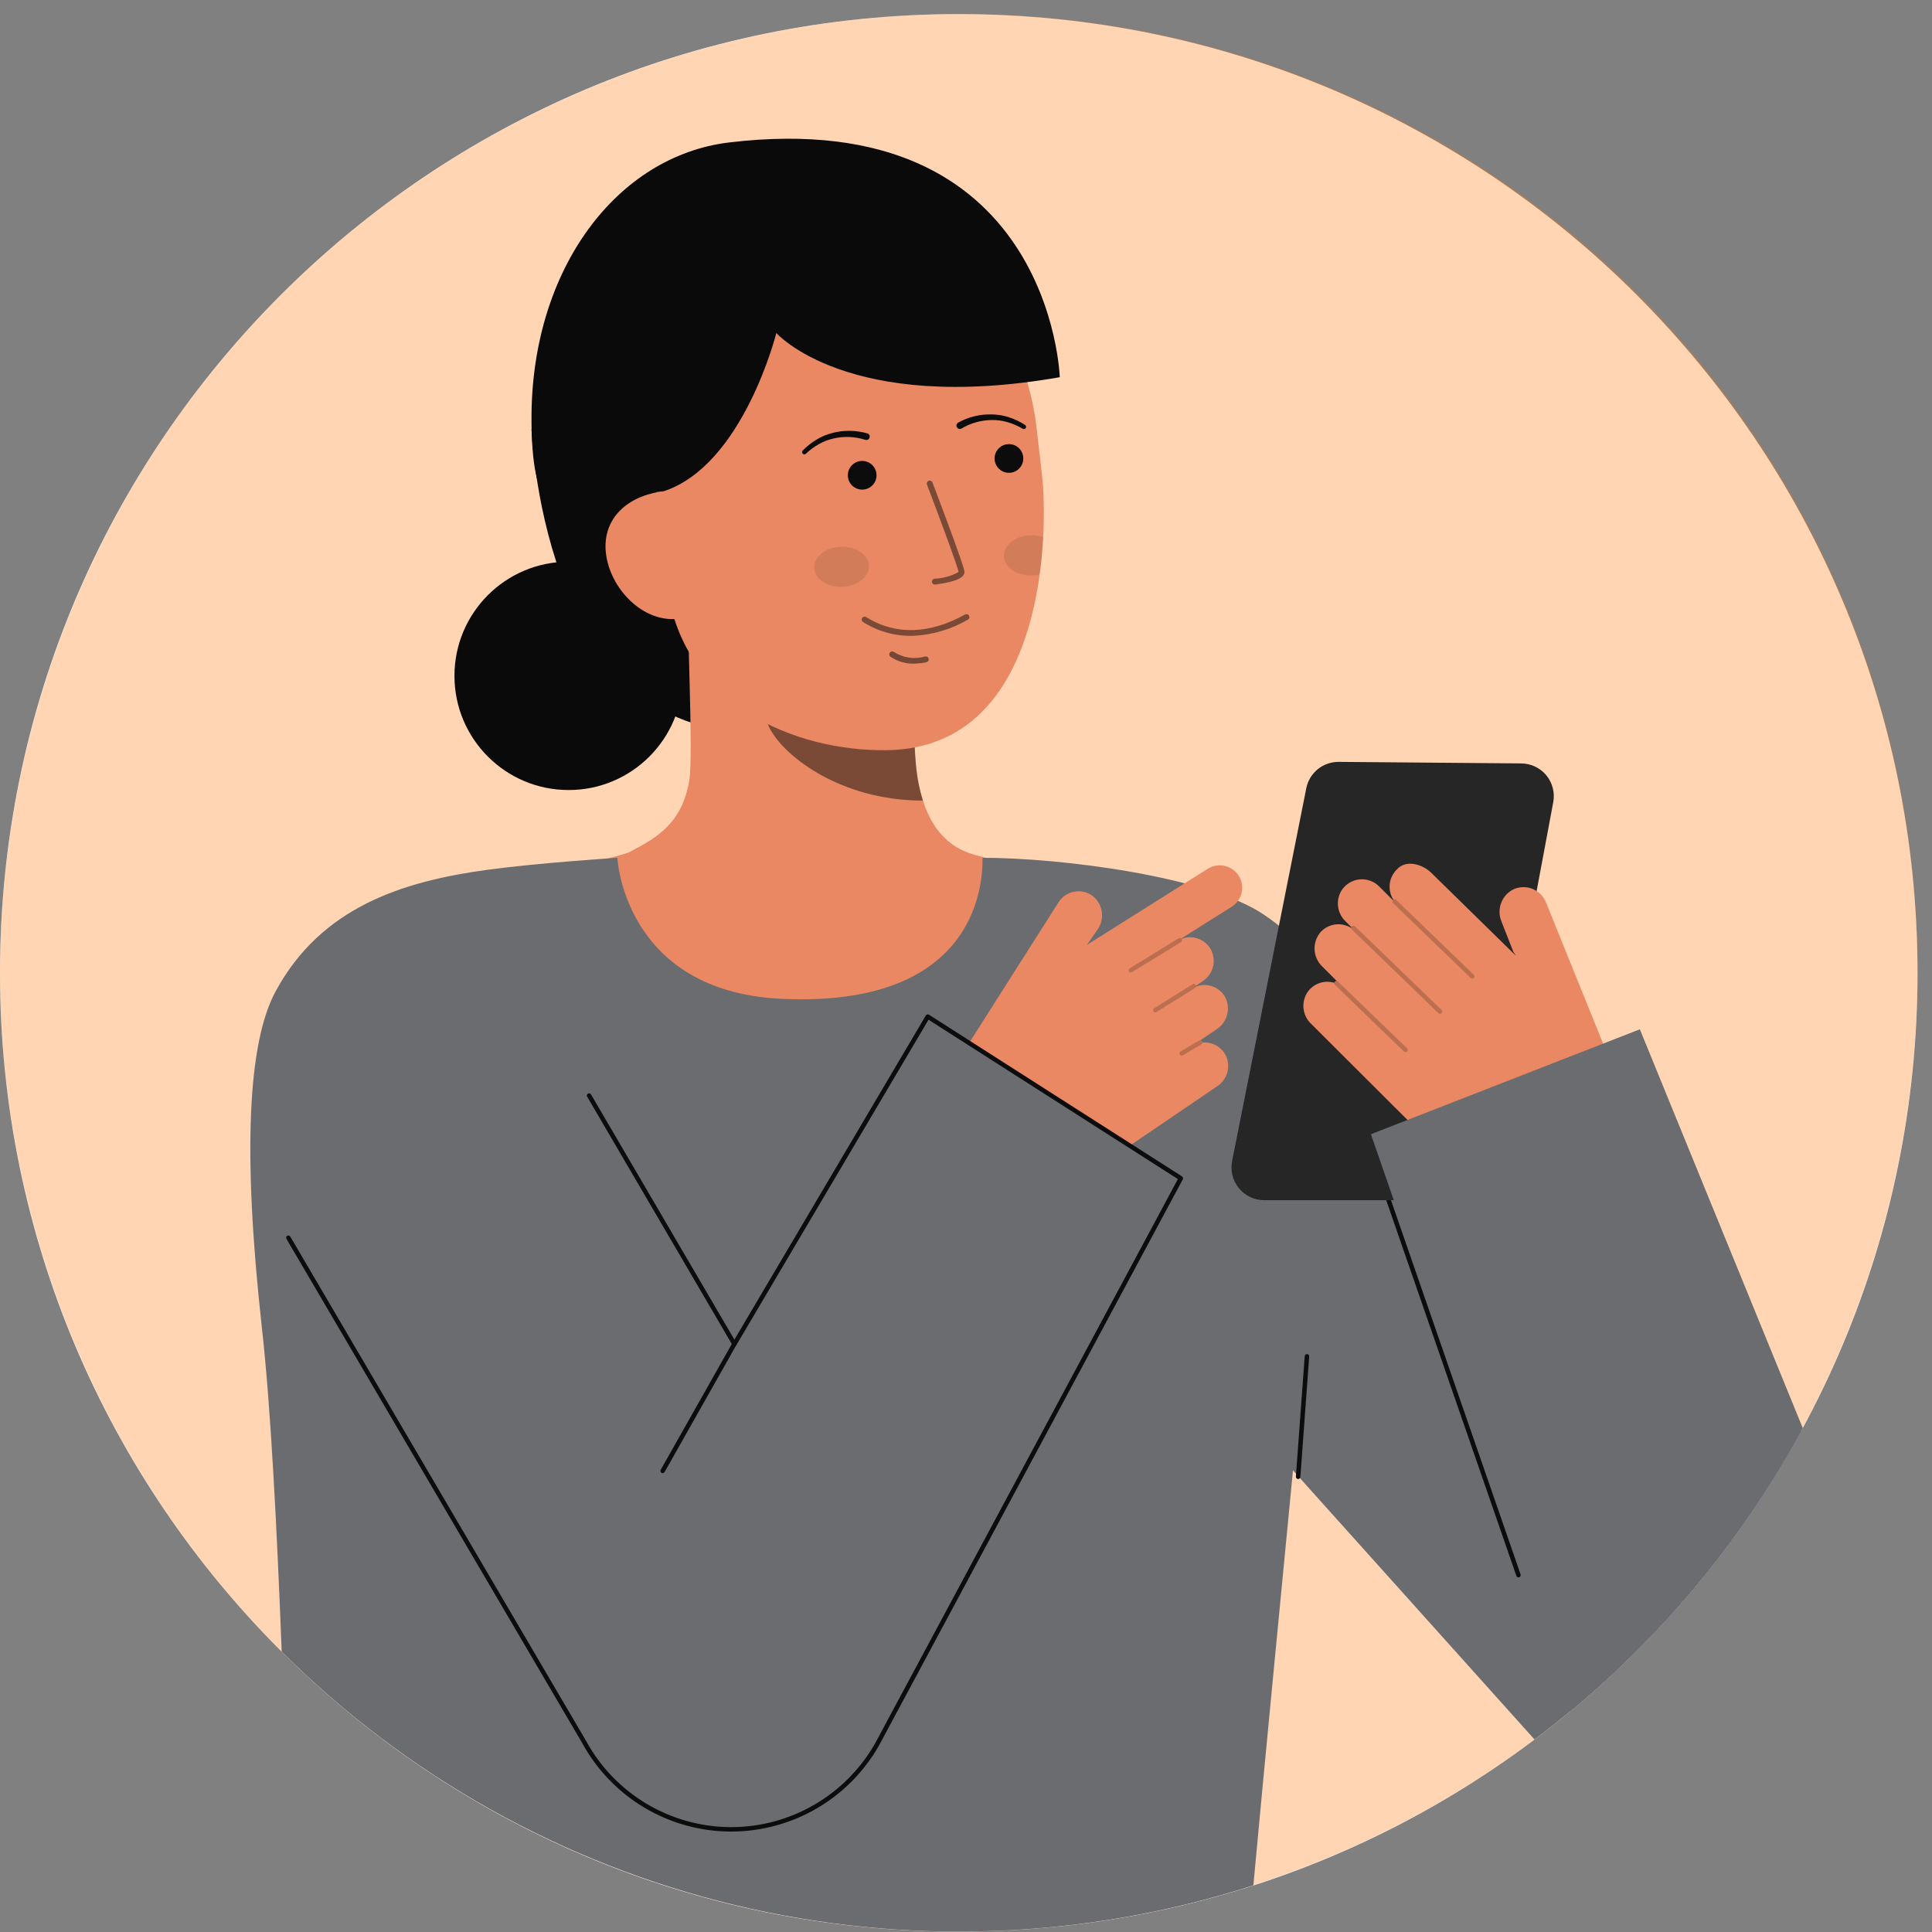 <svg width="75" height="75" viewBox="0 0 75 75" fill="none" xmlns="http://www.w3.org/2000/svg">
<rect x="0" y="0" width="75" height="75" fill="#808080" stroke="none"/>
<g id="Group">
<path id="Vector" d="M37.219 74.985C57.775 74.985 74.438 58.322 74.438 37.766C74.438 17.21 57.775 0.547 37.219 0.547C16.664 0.547 0 17.21 0 37.766C0 58.322 16.664 74.985 37.219 74.985Z" fill="white"/>
<path id="Vector_2" opacity="0.3" d="M74.439 37.764C74.439 45.125 72.256 52.321 68.167 58.442C64.077 64.563 58.264 69.333 51.463 72.15C44.662 74.967 37.179 75.704 29.959 74.268C22.739 72.832 16.107 69.287 10.902 64.082C5.697 58.877 2.152 52.245 0.716 45.025C-0.72 37.806 0.017 30.322 2.834 23.521C5.651 16.72 10.422 10.907 16.542 6.818C22.663 2.728 29.859 0.545 37.22 0.545C42.113 0.527 46.961 1.477 51.485 3.341C56.009 5.205 60.119 7.946 63.578 11.406C67.038 14.865 69.779 18.976 71.643 23.499C73.507 28.023 74.457 32.871 74.439 37.764Z" fill="#FF7400"/>
<g id="Group_2">
<path id="Vector_3" d="M69.921 55.56C67.363 60.241 63.834 64.321 59.57 67.527L50.193 57.08L40.029 45.753L48.641 37.728L52.028 41.238L57.215 46.604L65.024 43.447L69.921 55.56Z" fill="#6B6C70"/>
<path id="Vector_4" d="M58.946 61.233C58.956 61.233 58.966 61.231 58.975 61.228C58.996 61.22 59.014 61.204 59.024 61.184C59.035 61.163 59.036 61.139 59.029 61.117L53.123 44.066C53.115 44.044 53.099 44.027 53.078 44.017C53.057 44.007 53.034 44.005 53.012 44.013C52.99 44.02 52.972 44.036 52.962 44.056C52.952 44.077 52.951 44.101 52.958 44.123L58.865 61.175C58.871 61.192 58.882 61.207 58.897 61.217C58.911 61.227 58.929 61.233 58.946 61.233Z" fill="#0C0C0C"/>
<g id="Group_3">
<path id="Vector_5" d="M20.633 16.655C20.633 16.655 21.038 27.865 28.518 28.379L29.784 13.598L20.633 16.655Z" fill="#0A0A0A"/>
<path id="Vector_6" d="M22.074 30.669C24.522 30.669 26.506 28.685 26.506 26.237C26.506 23.789 24.522 21.805 22.074 21.805C19.626 21.805 17.642 23.789 17.642 26.237C17.642 28.685 19.626 30.669 22.074 30.669Z" fill="#0A0A0A"/>
<path id="sk" d="M39.416 33.583C39.376 33.578 38.939 40.846 30.495 40.212C24.649 39.774 22.565 33.572 22.43 33.572C23.098 33.461 23.757 33.302 24.402 33.095C25.322 32.6 26.461 32.085 26.758 30.298C26.929 29.268 26.639 23.997 26.728 22.955L35.703 24.957C35.577 27.158 34.7 32.262 37.775 33.166C38.286 33.315 38.838 33.452 39.416 33.583Z" fill="#E98862"/>
<path id="sh" opacity="0.5" d="M35.828 31.079C35.688 30.626 35.597 30.16 35.558 29.687C35.46 28.608 35.479 27.522 35.617 26.448C33.793 26.201 32.075 25.448 30.657 24.273C30.491 24.889 29.575 27.578 29.828 28.164C30.308 29.269 32.561 31.079 35.828 31.079Z" fill="#0C0C0C"/>
<path id="Vector_7" d="M34.423 29.122C30.869 29.167 26.426 27.374 25.875 22.6L25.378 18.292C24.827 13.518 26.888 9.359 31.383 8.84C35.878 8.322 39.684 11.804 40.235 16.578L40.455 18.485C40.666 20.317 40.763 29.041 34.423 29.122Z" fill="#E98862"/>
<path id="Vector_8" d="M39.167 18.355C39.475 18.355 39.724 18.105 39.724 17.797C39.724 17.49 39.475 17.24 39.167 17.24C38.859 17.24 38.61 17.49 38.61 17.797C38.61 18.105 38.859 18.355 39.167 18.355Z" fill="#0C0C0C"/>
<path id="Vector_9" d="M33.47 19.007C33.778 19.007 34.027 18.758 34.027 18.45C34.027 18.142 33.778 17.893 33.47 17.893C33.162 17.893 32.913 18.142 32.913 18.45C32.913 18.758 33.162 19.007 33.47 19.007Z" fill="#0C0C0C"/>
<path id="Vector_10" opacity="0.5" d="M36.297 22.693H36.306C36.488 22.671 36.669 22.638 36.847 22.596C37.114 22.531 37.466 22.417 37.438 22.178C37.407 21.906 36.323 19.058 36.2 18.734C36.195 18.719 36.187 18.706 36.177 18.694C36.166 18.683 36.154 18.674 36.14 18.667C36.126 18.661 36.111 18.657 36.096 18.656C36.081 18.656 36.065 18.658 36.051 18.664C36.037 18.669 36.024 18.677 36.013 18.688C36.001 18.699 35.993 18.711 35.987 18.725C35.98 18.739 35.977 18.755 35.977 18.77C35.977 18.785 35.98 18.8 35.986 18.815C36.449 20.028 37.19 22.021 37.211 22.204C36.926 22.365 36.606 22.455 36.279 22.466C36.25 22.469 36.223 22.484 36.204 22.507C36.185 22.53 36.176 22.559 36.178 22.588C36.18 22.618 36.194 22.645 36.216 22.665C36.238 22.685 36.267 22.695 36.297 22.694L36.297 22.693Z" fill="#0C0C0C"/>
<path id="Vector_11" opacity="0.5" d="M35.493 24.68C36.224 24.638 36.934 24.426 37.566 24.059C37.58 24.052 37.593 24.043 37.603 24.031C37.613 24.02 37.621 24.006 37.626 23.991C37.631 23.976 37.632 23.96 37.631 23.945C37.629 23.93 37.625 23.915 37.617 23.901C37.61 23.887 37.599 23.875 37.587 23.866C37.575 23.856 37.561 23.849 37.546 23.845C37.531 23.841 37.515 23.841 37.499 23.843C37.484 23.846 37.469 23.851 37.456 23.859C36.089 24.616 34.782 24.659 33.676 23.986C33.654 23.971 33.631 23.958 33.607 23.946C33.58 23.935 33.549 23.935 33.522 23.946C33.494 23.957 33.472 23.978 33.46 24.005C33.448 24.032 33.447 24.063 33.457 24.091C33.467 24.119 33.488 24.141 33.514 24.154C33.523 24.159 33.537 24.168 33.558 24.18C34.139 24.535 34.813 24.71 35.493 24.68Z" fill="#0C0C0C"/>
<path id="Vector_12" d="M21.722 19.516L25.75 19.075C28.85 18.073 30.137 12.927 30.137 12.927C30.137 12.927 32.913 16.084 41.14 14.643C41.14 14.643 40.822 4.036 28.309 5.529C23.951 6.051 20.668 10.419 20.633 16.131C20.61 20.135 21.722 19.516 21.722 19.516Z" fill="#0A0A0A"/>
<path id="Vector_13" d="M26.322 24.021C24.956 24.178 23.68 22.846 23.522 21.479C23.364 20.113 24.385 19.232 25.751 19.074L26.562 19.908L27.497 23.885L26.322 24.021Z" fill="#E98862"/>
<path id="Vector_14" d="M37.194 16.407C37.597 16.184 38.053 16.073 38.513 16.087C38.74 16.092 38.966 16.131 39.181 16.203C39.395 16.274 39.6 16.371 39.789 16.493C39.809 16.504 39.824 16.523 39.83 16.546C39.836 16.568 39.833 16.592 39.821 16.612C39.81 16.632 39.791 16.646 39.768 16.652C39.746 16.659 39.722 16.655 39.702 16.644L39.696 16.641C39.516 16.534 39.324 16.45 39.123 16.391C38.924 16.332 38.717 16.303 38.51 16.305C38.096 16.308 37.691 16.42 37.334 16.63L37.326 16.635C37.296 16.652 37.261 16.656 37.228 16.648C37.195 16.639 37.167 16.618 37.149 16.589C37.132 16.56 37.126 16.525 37.133 16.492C37.141 16.459 37.161 16.43 37.189 16.411L37.194 16.407Z" fill="#0C0C0C"/>
<path id="Vector_15" d="M33.585 17.072C33.192 16.947 32.773 16.929 32.37 17.019C32.167 17.063 31.972 17.137 31.791 17.24C31.608 17.342 31.439 17.466 31.288 17.611L31.283 17.615C31.266 17.631 31.244 17.639 31.221 17.638C31.197 17.637 31.175 17.628 31.16 17.61C31.144 17.593 31.136 17.571 31.137 17.548C31.137 17.525 31.147 17.503 31.164 17.487C31.322 17.326 31.499 17.186 31.691 17.069C31.885 16.951 32.096 16.862 32.317 16.807C32.762 16.692 33.231 16.698 33.673 16.825C33.706 16.835 33.733 16.858 33.748 16.888C33.764 16.919 33.768 16.954 33.758 16.986C33.748 17.019 33.726 17.047 33.697 17.064C33.667 17.08 33.632 17.085 33.599 17.076H33.595L33.585 17.072Z" fill="#0C0C0C"/>
<path id="Vector_16" opacity="0.52" d="M35.57 25.758C35.702 25.752 35.833 25.735 35.963 25.708C35.992 25.702 36.019 25.684 36.035 25.659C36.052 25.633 36.057 25.602 36.051 25.573C36.045 25.543 36.027 25.517 36.002 25.5C35.976 25.484 35.946 25.478 35.916 25.484C35.714 25.543 35.502 25.559 35.294 25.529C35.085 25.5 34.886 25.426 34.708 25.313C34.685 25.294 34.654 25.285 34.624 25.288C34.594 25.291 34.566 25.306 34.547 25.329C34.528 25.353 34.519 25.383 34.522 25.413C34.525 25.443 34.54 25.471 34.563 25.49C34.858 25.693 35.214 25.787 35.57 25.758Z" fill="#0C0C0C"/>
<path id="Vector_17" opacity="0.1" d="M32.698 22.781C33.284 22.761 33.747 22.396 33.732 21.966C33.717 21.536 33.23 21.204 32.644 21.225C32.058 21.245 31.595 21.61 31.61 22.04C31.625 22.47 32.112 22.802 32.698 22.781Z" fill="#0C0C0C"/>
<path id="Vector_18" opacity="0.1" d="M38.971 21.595C38.987 22.024 39.474 22.355 40.06 22.335C40.162 22.332 40.262 22.319 40.361 22.295C40.43 21.791 40.472 21.303 40.496 20.851C40.338 20.797 40.172 20.773 40.005 20.78C39.419 20.799 38.956 21.164 38.971 21.595Z" fill="#0C0C0C"/>
</g>
<path id="Vector_19" d="M52.028 41.238C52.004 43.775 51.133 46.802 50.821 50.457C50.74 51.434 50.497 53.938 50.193 57.079C49.718 62.036 49.078 68.585 48.656 73.188C42.142 75.287 35.175 75.551 28.521 73.951C21.867 72.35 15.782 68.947 10.935 64.115C10.753 59.413 10.514 54.636 10.165 51.531C9.416 44.764 9.618 40.484 10.7 38.482C12.471 35.212 15.624 34.215 18.923 33.765C20.937 33.493 23.964 33.299 23.964 33.299C23.964 33.299 24.219 38.486 30.335 38.774C38.659 39.167 38.104 33.299 38.144 33.299C41.163 33.299 46.885 34.02 49.078 35.516C51.404 37.096 52.056 38.972 52.028 41.238Z" fill="#6B6C70"/>
<path id="Vector_20" d="M28.388 71.014C29.538 71.014 30.666 70.71 31.66 70.132C32.653 69.554 33.476 68.723 34.044 67.724L45.84 45.741L36.016 39.462L28.508 52.174L20.393 38.152L9.857 45.883L22.677 67.621C23.231 68.639 24.048 69.491 25.042 70.087C26.036 70.683 27.172 71.003 28.331 71.014L28.388 71.014Z" fill="#6B6C70"/>
<path id="Vector_21" d="M50.394 57.415C50.416 57.415 50.437 57.407 50.453 57.392C50.469 57.377 50.479 57.356 50.48 57.334L50.823 52.657C50.825 52.634 50.817 52.612 50.802 52.594C50.786 52.577 50.765 52.566 50.742 52.565C50.719 52.563 50.696 52.571 50.679 52.586C50.662 52.601 50.651 52.623 50.649 52.646L50.306 57.323C50.305 57.346 50.312 57.368 50.328 57.386C50.343 57.403 50.364 57.414 50.387 57.416L50.394 57.415Z" fill="#0C0C0C"/>
<g id="Group_4">
<path id="Vector_22" d="M56.354 46.591H49.076C48.889 46.591 48.703 46.549 48.533 46.469C48.363 46.389 48.213 46.272 48.094 46.126C47.975 45.981 47.889 45.811 47.843 45.629C47.798 45.447 47.793 45.256 47.83 45.072L50.71 30.599C50.768 30.309 50.925 30.048 51.154 29.861C51.383 29.675 51.671 29.574 51.966 29.576L59.058 29.636C59.244 29.637 59.427 29.68 59.595 29.76C59.763 29.84 59.911 29.955 60.029 30.099C60.147 30.242 60.232 30.41 60.278 30.59C60.325 30.77 60.331 30.957 60.297 31.14L57.602 45.553C57.548 45.845 57.393 46.108 57.165 46.297C56.937 46.487 56.65 46.591 56.354 46.591Z" fill="#262626"/>
<path id="Vector_23" d="M50.747 38.53C50.858 38.363 51.02 38.236 51.21 38.167C51.399 38.099 51.605 38.094 51.798 38.152C51.799 38.134 51.805 38.118 51.816 38.105C51.826 38.094 51.84 38.087 51.854 38.084C51.868 38.081 51.883 38.082 51.897 38.086L51.332 37.523C51.153 37.352 51.046 37.119 51.032 36.872C51.019 36.625 51.099 36.382 51.258 36.192C51.405 36.028 51.606 35.92 51.825 35.889C52.044 35.858 52.266 35.905 52.454 36.022C52.454 36.013 52.461 36.005 52.464 35.996L52.231 35.764C52.071 35.61 51.969 35.405 51.943 35.185C51.917 34.964 51.967 34.742 52.086 34.554C52.163 34.438 52.265 34.341 52.384 34.269C52.503 34.197 52.637 34.152 52.776 34.138C52.914 34.124 53.054 34.141 53.185 34.188C53.317 34.234 53.436 34.309 53.535 34.408L54.071 34.943C54.074 34.94 54.071 34.935 54.075 34.933C54.08 34.93 54.085 34.929 54.089 34.926C53.975 34.746 53.926 34.533 53.949 34.321C53.972 34.109 54.067 33.912 54.217 33.761C54.582 33.346 55.227 33.549 55.575 33.895L58.849 37.103L58.75 36.954L58.286 35.772C58.191 35.543 58.186 35.287 58.273 35.056C58.359 34.824 58.53 34.634 58.752 34.523C58.868 34.47 58.994 34.442 59.121 34.439C59.249 34.436 59.376 34.459 59.495 34.507C59.613 34.555 59.72 34.627 59.81 34.718C59.9 34.809 59.97 34.917 60.017 35.036L62.728 41.741C62.728 41.741 57.032 45.863 55.666 44.501L50.892 39.74C50.732 39.586 50.63 39.381 50.604 39.161C50.577 38.94 50.628 38.718 50.747 38.53Z" fill="#E98862"/>
<g id="Group_5" opacity="0.2">
<path id="Vector_24" d="M57.215 37.968C57.199 37.984 57.177 37.993 57.154 37.993C57.132 37.993 57.11 37.984 57.093 37.968L54.078 35.056C54.061 35.04 54.052 35.018 54.051 34.995C54.051 34.971 54.06 34.949 54.076 34.933C54.092 34.916 54.114 34.907 54.137 34.906C54.16 34.906 54.183 34.915 54.199 34.931L57.215 37.843C57.231 37.86 57.24 37.882 57.24 37.904C57.24 37.927 57.231 37.949 57.215 37.965V37.968Z" fill="#0C0C0C"/>
<path id="Vector_25" d="M55.966 39.335C55.95 39.35 55.928 39.359 55.905 39.359C55.882 39.359 55.861 39.35 55.844 39.335L52.479 36.084C52.463 36.068 52.454 36.046 52.454 36.023C52.454 36.001 52.463 35.979 52.479 35.962C52.495 35.947 52.516 35.938 52.539 35.938C52.562 35.937 52.583 35.945 52.6 35.96L55.966 39.211C55.982 39.227 55.991 39.249 55.991 39.271C55.991 39.294 55.982 39.316 55.966 39.332L55.966 39.335Z" fill="#0C0C0C"/>
<path id="Vector_26" d="M54.624 40.821C54.608 40.837 54.586 40.846 54.564 40.846C54.541 40.846 54.519 40.837 54.503 40.821L51.818 38.228C51.801 38.212 51.792 38.19 51.791 38.166C51.791 38.143 51.8 38.121 51.816 38.105C51.832 38.088 51.854 38.078 51.877 38.078C51.9 38.078 51.923 38.087 51.939 38.103L54.624 40.697C54.64 40.713 54.649 40.734 54.649 40.757C54.649 40.78 54.64 40.802 54.624 40.818L54.624 40.821Z" fill="#0C0C0C"/>
</g>
</g>
<path id="Vector_27" d="M69.985 55.442C69.96 55.482 69.941 55.519 69.92 55.559C67.652 59.712 64.615 63.397 60.972 66.416L53.219 44.03L63.659 39.957L69.985 55.442Z" fill="#6B6C70"/>
<g id="Group_6">
<path id="Vector_28" d="M37.622 40.486L43.861 44.473L47.247 42.172C47.43 42.053 47.566 41.874 47.633 41.666C47.699 41.458 47.692 41.233 47.611 41.03C47.535 40.849 47.403 40.698 47.234 40.597C47.065 40.497 46.869 40.453 46.673 40.472C46.674 40.456 46.67 40.44 46.661 40.427C46.657 40.421 46.655 40.414 46.649 40.41C46.646 40.407 46.642 40.404 46.639 40.402C46.635 40.399 46.63 40.396 46.626 40.394C46.615 40.389 46.603 40.386 46.591 40.386L47.232 39.953C47.435 39.821 47.581 39.616 47.64 39.381C47.699 39.145 47.666 38.896 47.548 38.684C47.436 38.498 47.262 38.358 47.057 38.288C46.852 38.218 46.629 38.222 46.427 38.3C46.429 38.289 46.429 38.278 46.427 38.267L46.688 38.091C46.87 37.972 47.006 37.793 47.072 37.585C47.138 37.378 47.13 37.154 47.049 36.951C46.957 36.731 46.783 36.554 46.564 36.46C46.345 36.365 46.097 36.36 45.874 36.444C45.87 36.44 45.866 36.434 45.862 36.429L47.814 35.2C48.009 35.077 48.148 34.881 48.199 34.656C48.25 34.431 48.21 34.194 48.087 33.999C47.964 33.803 47.768 33.665 47.543 33.614C47.318 33.562 47.082 33.603 46.886 33.726L42.197 36.678L42.624 36.06C42.757 35.857 42.809 35.611 42.768 35.371C42.728 35.131 42.597 34.916 42.404 34.769C42.302 34.696 42.186 34.645 42.063 34.619C41.941 34.593 41.814 34.592 41.691 34.617C41.568 34.641 41.451 34.69 41.348 34.761C41.245 34.832 41.157 34.923 41.09 35.029L37.622 40.486Z" fill="#E98862"/>
<g id="Group_7" opacity="0.2">
<path id="Vector_29" d="M43.913 37.752C43.923 37.75 43.933 37.746 43.942 37.741L45.852 36.568C45.87 36.556 45.883 36.536 45.887 36.515C45.892 36.493 45.888 36.47 45.876 36.451C45.865 36.432 45.846 36.419 45.825 36.413C45.803 36.407 45.78 36.41 45.761 36.421L43.851 37.593C43.834 37.603 43.821 37.62 43.814 37.639C43.808 37.658 43.808 37.679 43.816 37.698C43.823 37.717 43.837 37.733 43.855 37.743C43.873 37.752 43.893 37.755 43.913 37.752Z" fill="#0C0C0C"/>
<path id="Vector_30" d="M44.865 39.3C44.876 39.297 44.886 39.293 44.895 39.288L46.389 38.356C46.398 38.35 46.407 38.342 46.413 38.332C46.42 38.323 46.425 38.313 46.427 38.301C46.43 38.29 46.43 38.279 46.428 38.268C46.426 38.257 46.422 38.246 46.416 38.236C46.41 38.226 46.402 38.218 46.393 38.211C46.384 38.205 46.373 38.2 46.362 38.197C46.351 38.195 46.339 38.195 46.328 38.197C46.317 38.198 46.306 38.203 46.297 38.209L44.802 39.141C44.785 39.151 44.772 39.168 44.765 39.187C44.759 39.207 44.759 39.228 44.767 39.247C44.775 39.266 44.788 39.282 44.807 39.291C44.825 39.301 44.846 39.304 44.865 39.3Z" fill="#0C0C0C"/>
<path id="Vector_31" d="M45.887 40.981C45.896 40.979 45.905 40.975 45.914 40.97L46.63 40.546C46.65 40.535 46.664 40.516 46.67 40.493C46.675 40.471 46.672 40.447 46.66 40.427C46.649 40.408 46.63 40.393 46.607 40.388C46.585 40.382 46.561 40.385 46.541 40.397L45.825 40.821C45.806 40.833 45.791 40.852 45.786 40.874C45.78 40.897 45.783 40.92 45.795 40.94C45.804 40.955 45.818 40.968 45.834 40.975C45.851 40.982 45.869 40.984 45.887 40.981Z" fill="#0C0C0C"/>
</g>
</g>
<path id="Vector_32" d="M28.389 71.101C29.553 71.1 30.696 70.79 31.703 70.205C32.709 69.619 33.543 68.778 34.119 67.767L45.916 45.782C45.926 45.763 45.929 45.74 45.923 45.719C45.918 45.698 45.904 45.68 45.886 45.668L36.063 39.391C36.053 39.384 36.042 39.38 36.031 39.378C36.019 39.376 36.008 39.377 35.996 39.38C35.985 39.382 35.974 39.387 35.965 39.394C35.955 39.401 35.947 39.41 35.941 39.42L28.509 52.005L22.942 42.484C22.93 42.465 22.911 42.45 22.889 42.444C22.867 42.439 22.843 42.442 22.823 42.454C22.803 42.465 22.789 42.484 22.783 42.507C22.777 42.529 22.781 42.553 22.793 42.572L28.434 52.218C28.441 52.231 28.452 52.242 28.465 52.249C28.478 52.257 28.493 52.261 28.508 52.261C28.523 52.261 28.538 52.257 28.551 52.25C28.564 52.243 28.575 52.233 28.583 52.22L36.045 39.585L45.725 45.772L33.967 67.685C33.406 68.669 32.594 69.488 31.614 70.058C30.635 70.627 29.522 70.928 28.388 70.929H28.33C27.187 70.918 26.067 70.602 25.086 70.014C24.105 69.425 23.299 68.586 22.752 67.582L11.271 48.008C11.265 47.997 11.258 47.988 11.249 47.981C11.239 47.974 11.229 47.968 11.218 47.965C11.207 47.962 11.195 47.961 11.183 47.962C11.171 47.964 11.16 47.967 11.15 47.973C11.14 47.979 11.131 47.987 11.124 47.997C11.117 48.006 11.112 48.017 11.11 48.028C11.107 48.039 11.106 48.051 11.108 48.063C11.11 48.075 11.115 48.086 11.121 48.095L22.601 67.665C23.163 68.696 23.991 69.558 24.997 70.162C26.004 70.766 27.154 71.09 28.328 71.101H28.389Z" fill="#0C0C0C"/>
<path id="Vector_33" d="M25.724 57.186C25.739 57.187 25.755 57.182 25.768 57.175C25.781 57.167 25.792 57.156 25.8 57.143L28.584 52.215C28.595 52.196 28.598 52.172 28.592 52.15C28.586 52.127 28.571 52.108 28.551 52.097C28.531 52.086 28.507 52.083 28.485 52.089C28.463 52.095 28.444 52.11 28.433 52.13L25.649 57.058C25.637 57.078 25.634 57.102 25.641 57.124C25.647 57.146 25.661 57.165 25.681 57.177C25.695 57.183 25.709 57.187 25.724 57.186Z" fill="#0C0C0C"/>
</g>
</g>
</svg>
